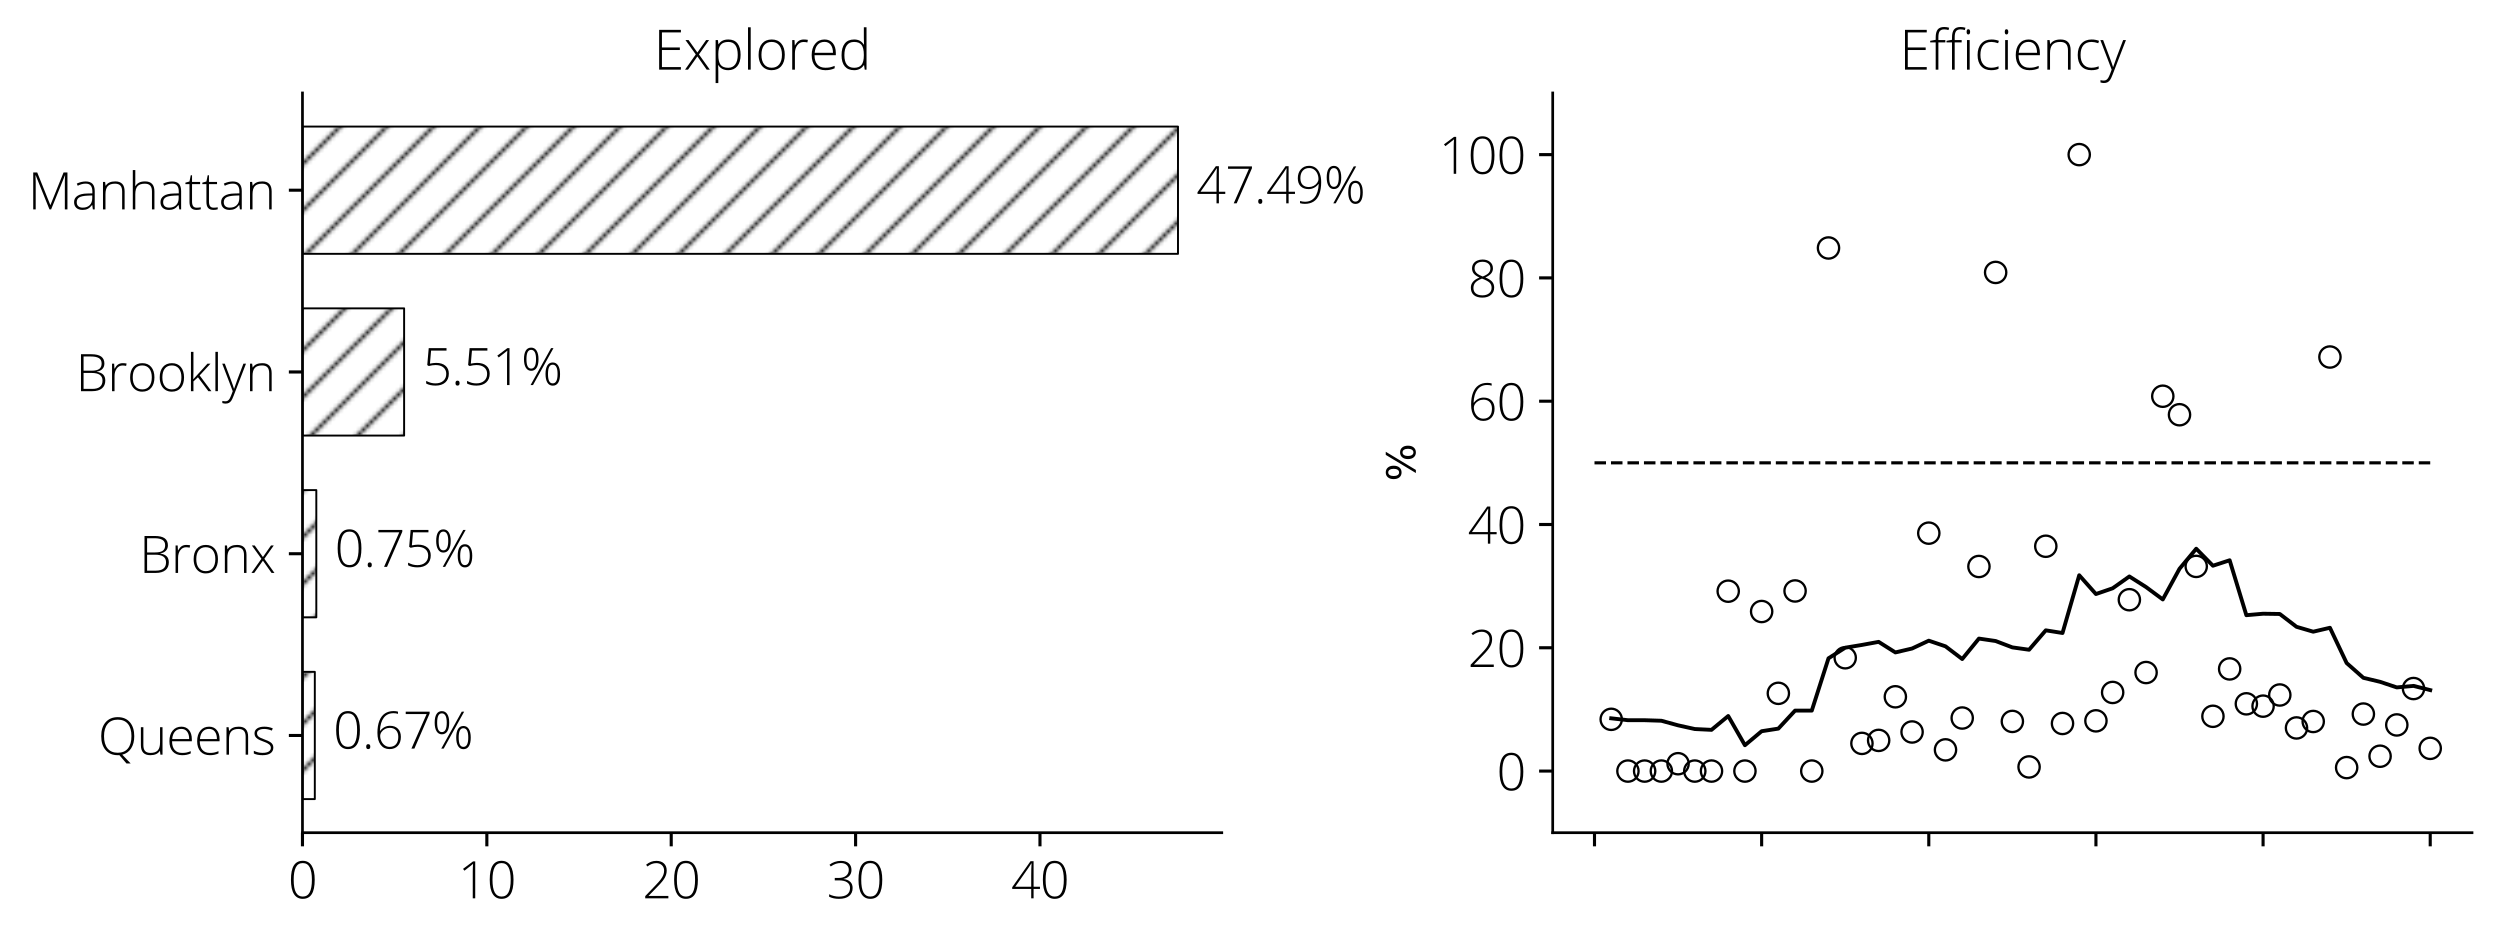 <?xml version="1.0" encoding="utf-8" standalone="no"?>
<!DOCTYPE svg PUBLIC "-//W3C//DTD SVG 1.1//EN"
  "http://www.w3.org/Graphics/SVG/1.1/DTD/svg11.dtd">
<svg height="241.374pt" version="1.1" viewBox="0 0 642.994 241.374" width="642.994pt" xmlns="http://www.w3.org/2000/svg" xmlns:xlink="http://www.w3.org/1999/xlink">
 <defs>
  <style type="text/css">*{stroke-linecap:butt;stroke-linejoin:round;}</style>
 </defs>
 <g id="figure_1">
  <g id="patch_1">
   <path d="M 0 241.374 
L 642.994 241.374 
L 642.994 0 
L 0 0 
z
" style="fill:#ffffff;"/>
  </g>
  <g id="axes_1">
   <g id="patch_2">
    <path d="M 77.794 214.172 
L 314.235 214.172 
L 314.235 23.912 
L 77.794 23.912 
z
" style="fill:none;"/>
   </g>
   <g id="patch_3">
    <path clip-path="url(#p7a1bbee3f6)" d="M 77.794 205.524 
L 80.969 205.524 
L 80.969 172.801 
L 77.794 172.801 
z
" style="fill:url(#h52a193b587);stroke:#000000;stroke-linejoin:miter;stroke-width:0.5;"/>
   </g>
   <g id="patch_4">
    <path clip-path="url(#p7a1bbee3f6)" d="M 77.794 158.777 
L 81.355 158.777 
L 81.355 126.054 
L 77.794 126.054 
z
" style="fill:url(#h52a193b587);stroke:#000000;stroke-linejoin:miter;stroke-width:0.5;"/>
   </g>
   <g id="patch_5">
    <path clip-path="url(#p7a1bbee3f6)" d="M 77.794 112.03 
L 103.937 112.03 
L 103.937 79.307 
L 77.794 79.307 
z
" style="fill:url(#h52a193b587);stroke:#000000;stroke-linejoin:miter;stroke-width:0.5;"/>
   </g>
   <g id="patch_6">
    <path clip-path="url(#p7a1bbee3f6)" d="M 77.794 65.283 
L 302.976 65.283 
L 302.976 32.56 
L 77.794 32.56 
z
" style="fill:url(#h52a193b587);stroke:#000000;stroke-linejoin:miter;stroke-width:0.5;"/>
   </g>
   <g id="matplotlib.axis_1">
    <g id="xtick_1">
     <g id="line2d_1">
      <defs>
       <path d="M 0 0 
L 0 3.5 
" id="m9c428d805c" style="stroke:#000000;stroke-width:0.8;"/>
      </defs>
      <g>
       <use style="stroke:#000000;stroke-width:0.8;" x="77.794" xlink:href="#m9c428d805c" y="214.172"/>
      </g>
     </g>
     <g id="text_1">
      <!-- 0 -->
      <g transform="translate(74.084 231.05)scale(0.13 -0.13)">
       <defs>
        <path d="M 3297 2297 
Q 3297 1094 2930 515 
Q 2563 -63 1819 -63 
Q 1103 -63 731 532 
Q 359 1128 359 2297 
Q 359 3491 720 4066 
Q 1081 4641 1819 4641 
Q 2541 4641 2919 4045 
Q 3297 3450 3297 2297 
z
M 697 2297 
Q 697 1234 975 726 
Q 1253 219 1819 219 
Q 2409 219 2679 744 
Q 2950 1269 2950 2297 
Q 2950 3309 2679 3834 
Q 2409 4359 1819 4359 
Q 1228 4359 962 3834 
Q 697 3309 697 2297 
z
" id="OpenSans-Light-30" transform="scale(0.016)"/>
       </defs>
       <use xlink:href="#OpenSans-Light-30"/>
      </g>
     </g>
    </g>
    <g id="xtick_2">
     <g id="line2d_2">
      <g>
       <use style="stroke:#000000;stroke-width:0.8;" x="125.215" xlink:href="#m9c428d805c" y="214.172"/>
      </g>
     </g>
     <g id="text_2">
      <!-- 10 -->
      <g transform="translate(117.795 231.05)scale(0.13 -0.13)">
       <defs>
        <path d="M 2131 0 
L 1825 0 
L 1825 3328 
Q 1825 3781 1863 4269 
Q 1816 4222 1766 4178 
Q 1716 4134 800 3419 
L 622 3641 
L 1863 4569 
L 2131 4569 
L 2131 0 
z
" id="OpenSans-Light-31" transform="scale(0.016)"/>
       </defs>
       <use xlink:href="#OpenSans-Light-31"/>
       <use x="57.08" xlink:href="#OpenSans-Light-30"/>
      </g>
     </g>
    </g>
    <g id="xtick_3">
     <g id="line2d_3">
      <g>
       <use style="stroke:#000000;stroke-width:0.8;" x="172.636" xlink:href="#m9c428d805c" y="214.172"/>
      </g>
     </g>
     <g id="text_3">
      <!-- 20 -->
      <g transform="translate(165.216 231.05)scale(0.13 -0.13)">
       <defs>
        <path d="M 3213 0 
L 353 0 
L 353 275 
L 1569 1544 
Q 2081 2075 2287 2356 
Q 2494 2638 2591 2894 
Q 2688 3150 2688 3431 
Q 2688 3841 2419 4097 
Q 2150 4353 1722 4353 
Q 1150 4353 628 3938 
L 459 4153 
Q 1031 4634 1728 4634 
Q 2325 4634 2667 4315 
Q 3009 3997 3009 3438 
Q 3009 2984 2779 2561 
Q 2550 2138 1941 1516 
L 769 313 
L 769 300 
L 3213 300 
L 3213 0 
z
" id="OpenSans-Light-32" transform="scale(0.016)"/>
       </defs>
       <use xlink:href="#OpenSans-Light-32"/>
       <use x="57.08" xlink:href="#OpenSans-Light-30"/>
      </g>
     </g>
    </g>
    <g id="xtick_4">
     <g id="line2d_4">
      <g>
       <use style="stroke:#000000;stroke-width:0.8;" x="220.057" xlink:href="#m9c428d805c" y="214.172"/>
      </g>
     </g>
     <g id="text_4">
      <!-- 30 -->
      <g transform="translate(212.637 231.05)scale(0.13 -0.13)">
       <defs>
        <path d="M 3059 3494 
Q 3059 3069 2792 2778 
Q 2525 2488 2075 2406 
L 2075 2388 
Q 2625 2319 2912 2037 
Q 3200 1756 3200 1281 
Q 3200 641 2764 289 
Q 2328 -63 1509 -63 
Q 813 -63 294 197 
L 294 506 
Q 556 369 882 291 
Q 1209 213 1497 213 
Q 2188 213 2534 492 
Q 2881 772 2881 1281 
Q 2881 1734 2526 1978 
Q 2172 2222 1484 2222 
L 991 2222 
L 991 2522 
L 1491 2522 
Q 2059 2522 2392 2792 
Q 2725 3063 2725 3525 
Q 2725 3906 2454 4136 
Q 2184 4366 1747 4366 
Q 1406 4366 1125 4270 
Q 844 4175 494 3944 
L 341 4153 
Q 606 4375 981 4504 
Q 1356 4634 1741 4634 
Q 2372 4634 2715 4336 
Q 3059 4038 3059 3494 
z
" id="OpenSans-Light-33" transform="scale(0.016)"/>
       </defs>
       <use xlink:href="#OpenSans-Light-33"/>
       <use x="57.08" xlink:href="#OpenSans-Light-30"/>
      </g>
     </g>
    </g>
    <g id="xtick_5">
     <g id="line2d_5">
      <g>
       <use style="stroke:#000000;stroke-width:0.8;" x="267.478" xlink:href="#m9c428d805c" y="214.172"/>
      </g>
     </g>
     <g id="text_5">
      <!-- 40 -->
      <g transform="translate(260.058 231.05)scale(0.13 -0.13)">
       <defs>
        <path d="M 3566 1166 
L 2778 1166 
L 2778 0 
L 2484 0 
L 2484 1166 
L 134 1166 
L 134 1375 
L 2400 4594 
L 2778 4594 
L 2778 1434 
L 3566 1434 
L 3566 1166 
z
M 2484 1434 
L 2484 2741 
Q 2484 3684 2528 4325 
L 2503 4325 
Q 2441 4209 2119 3738 
L 506 1434 
L 2484 1434 
z
" id="OpenSans-Light-34" transform="scale(0.016)"/>
       </defs>
       <use xlink:href="#OpenSans-Light-34"/>
       <use x="57.08" xlink:href="#OpenSans-Light-30"/>
      </g>
     </g>
    </g>
   </g>
   <g id="matplotlib.axis_2">
    <g id="ytick_1">
     <g id="line2d_6">
      <defs>
       <path d="M 0 0 
L -3.5 0 
" id="m18763fb0a1" style="stroke:#000000;stroke-width:0.8;"/>
      </defs>
      <g>
       <use style="stroke:#000000;stroke-width:0.8;" x="77.794" xlink:href="#m18763fb0a1" y="189.163"/>
      </g>
     </g>
     <g id="text_6">
      <!-- Queens -->
      <g transform="translate(25.197 194.102)scale(0.13 -0.13)">
       <defs>
        <path d="M 4488 2291 
Q 4488 1372 4094 770 
Q 3700 169 3003 0 
L 4044 -1088 
L 3525 -1088 
L 2644 -56 
L 2541 -63 
L 2444 -63 
Q 1491 -63 947 570 
Q 403 1203 403 2297 
Q 403 3388 951 4014 
Q 1500 4641 2450 4641 
Q 3406 4641 3947 4011 
Q 4488 3381 4488 2291 
z
M 750 2291 
Q 750 1309 1187 773 
Q 1625 238 2444 238 
Q 3269 238 3705 769 
Q 4141 1300 4141 2291 
Q 4141 3278 3705 3804 
Q 3269 4331 2450 4331 
Q 1634 4331 1192 3800 
Q 750 3269 750 2291 
z
" id="OpenSans-Light-51" transform="scale(0.016)"/>
        <path d="M 838 3397 
L 838 1197 
Q 838 684 1053 451 
Q 1269 219 1722 219 
Q 2328 219 2614 525 
Q 2900 831 2900 1522 
L 2900 3397 
L 3206 3397 
L 3206 0 
L 2944 0 
L 2888 469 
L 2869 469 
Q 2538 -63 1691 -63 
Q 531 -63 531 1178 
L 531 3397 
L 838 3397 
z
" id="OpenSans-Light-75" transform="scale(0.016)"/>
        <path d="M 1941 -63 
Q 1200 -63 786 393 
Q 372 850 372 1672 
Q 372 2484 772 2973 
Q 1172 3463 1850 3463 
Q 2450 3463 2797 3044 
Q 3144 2625 3144 1906 
L 3144 1656 
L 697 1656 
Q 703 956 1023 587 
Q 1344 219 1941 219 
Q 2231 219 2451 259 
Q 2672 300 3009 434 
L 3009 153 
Q 2722 28 2478 -17 
Q 2234 -63 1941 -63 
z
M 1850 3188 
Q 1359 3188 1062 2864 
Q 766 2541 716 1931 
L 2816 1931 
Q 2816 2522 2559 2855 
Q 2303 3188 1850 3188 
z
" id="OpenSans-Light-65" transform="scale(0.016)"/>
        <path d="M 2938 0 
L 2938 2203 
Q 2938 2716 2722 2948 
Q 2506 3181 2053 3181 
Q 1444 3181 1161 2873 
Q 878 2566 878 1875 
L 878 0 
L 569 0 
L 569 3397 
L 831 3397 
L 891 2931 
L 909 2931 
Q 1241 3463 2088 3463 
Q 3244 3463 3244 2222 
L 3244 0 
L 2938 0 
z
" id="OpenSans-Light-6e" transform="scale(0.016)"/>
        <path d="M 2675 884 
Q 2675 428 2328 182 
Q 1981 -63 1344 -63 
Q 663 -63 263 147 
L 263 481 
Q 775 225 1344 225 
Q 1847 225 2108 392 
Q 2369 559 2369 838 
Q 2369 1094 2161 1269 
Q 1953 1444 1478 1613 
Q 969 1797 762 1930 
Q 556 2063 451 2230 
Q 347 2397 347 2638 
Q 347 3019 667 3241 
Q 988 3463 1563 3463 
Q 2113 3463 2606 3256 
L 2491 2975 
Q 1991 3181 1563 3181 
Q 1147 3181 903 3043 
Q 659 2906 659 2663 
Q 659 2397 848 2237 
Q 1038 2078 1588 1881 
Q 2047 1716 2256 1583 
Q 2466 1450 2570 1281 
Q 2675 1113 2675 884 
z
" id="OpenSans-Light-73" transform="scale(0.016)"/>
       </defs>
       <use xlink:href="#OpenSans-Light-51"/>
       <use x="76.416" xlink:href="#OpenSans-Light-75"/>
       <use x="135.4" xlink:href="#OpenSans-Light-65"/>
       <use x="190.283" xlink:href="#OpenSans-Light-65"/>
       <use x="245.166" xlink:href="#OpenSans-Light-6e"/>
       <use x="304.15" xlink:href="#OpenSans-Light-73"/>
      </g>
     </g>
    </g>
    <g id="ytick_2">
     <g id="line2d_7">
      <g>
       <use style="stroke:#000000;stroke-width:0.8;" x="77.794" xlink:href="#m18763fb0a1" y="142.416"/>
      </g>
     </g>
     <g id="text_7">
      <!-- Bronx -->
      <g transform="translate(35.822 147.355)scale(0.13 -0.13)">
       <defs>
        <path d="M 647 4569 
L 1900 4569 
Q 2747 4569 3144 4281 
Q 3541 3994 3541 3413 
Q 3541 3016 3298 2752 
Q 3056 2488 2591 2413 
L 2591 2394 
Q 3138 2313 3395 2048 
Q 3653 1784 3653 1313 
Q 3653 681 3234 340 
Q 2816 0 2047 0 
L 647 0 
L 647 4569 
z
M 966 2534 
L 1972 2534 
Q 2616 2534 2908 2748 
Q 3200 2963 3200 3419 
Q 3200 3875 2870 4081 
Q 2541 4288 1888 4288 
L 966 4288 
L 966 2534 
z
M 966 2253 
L 966 281 
L 2041 281 
Q 3309 281 3309 1313 
Q 3309 2253 1972 2253 
L 966 2253 
z
" id="OpenSans-Light-42" transform="scale(0.016)"/>
        <path d="M 1906 3463 
Q 2122 3463 2369 3419 
L 2309 3122 
Q 2097 3175 1869 3175 
Q 1434 3175 1156 2806 
Q 878 2438 878 1875 
L 878 0 
L 569 0 
L 569 3397 
L 831 3397 
L 863 2784 
L 884 2784 
Q 1094 3159 1331 3311 
Q 1569 3463 1906 3463 
z
" id="OpenSans-Light-72" transform="scale(0.016)"/>
        <path d="M 3378 1703 
Q 3378 872 2975 404 
Q 2572 -63 1863 -63 
Q 1416 -63 1075 153 
Q 734 369 553 772 
Q 372 1175 372 1703 
Q 372 2534 775 2998 
Q 1178 3463 1881 3463 
Q 2581 3463 2979 2992 
Q 3378 2522 3378 1703 
z
M 697 1703 
Q 697 1003 1005 611 
Q 1313 219 1875 219 
Q 2438 219 2745 611 
Q 3053 1003 3053 1703 
Q 3053 2406 2742 2793 
Q 2431 3181 1869 3181 
Q 1306 3181 1001 2795 
Q 697 2409 697 1703 
z
" id="OpenSans-Light-6f" transform="scale(0.016)"/>
        <path d="M 1403 1747 
L 219 3397 
L 575 3397 
L 1588 1966 
L 2591 3397 
L 2931 3397 
L 1766 1747 
L 3016 0 
L 2656 0 
L 1588 1516 
L 513 0 
L 172 0 
L 1403 1747 
z
" id="OpenSans-Light-78" transform="scale(0.016)"/>
       </defs>
       <use xlink:href="#OpenSans-Light-42"/>
       <use x="62.695" xlink:href="#OpenSans-Light-72"/>
       <use x="101.611" xlink:href="#OpenSans-Light-6f"/>
       <use x="160.205" xlink:href="#OpenSans-Light-6e"/>
       <use x="219.189" xlink:href="#OpenSans-Light-78"/>
      </g>
     </g>
    </g>
    <g id="ytick_3">
     <g id="line2d_8">
      <g>
       <use style="stroke:#000000;stroke-width:0.8;" x="77.794" xlink:href="#m18763fb0a1" y="95.669"/>
      </g>
     </g>
     <g id="text_8">
      <!-- Brooklyn -->
      <g transform="translate(19.483 100.608)scale(0.13 -0.13)">
       <defs>
        <path d="M 872 1491 
L 2606 3397 
L 2981 3397 
L 1644 1947 
L 3097 0 
L 2725 0 
L 1434 1716 
L 878 1209 
L 878 0 
L 569 0 
L 569 4863 
L 878 4863 
L 878 2425 
L 856 1491 
L 872 1491 
z
" id="OpenSans-Light-6b" transform="scale(0.016)"/>
        <path d="M 878 0 
L 569 0 
L 569 4863 
L 878 4863 
L 878 0 
z
" id="OpenSans-Light-6c" transform="scale(0.016)"/>
        <path d="M 0 3397 
L 319 3397 
L 1038 1491 
Q 1366 613 1453 306 
L 1472 306 
Q 1603 709 1900 1509 
L 2619 3397 
L 2938 3397 
L 1416 -550 
Q 1231 -1031 1106 -1200 
Q 981 -1369 814 -1453 
Q 647 -1538 409 -1538 
Q 231 -1538 13 -1472 
L 13 -1203 
Q 194 -1253 403 -1253 
Q 563 -1253 684 -1178 
Q 806 -1103 904 -945 
Q 1003 -788 1133 -445 
Q 1263 -103 1300 0 
L 0 3397 
z
" id="OpenSans-Light-79" transform="scale(0.016)"/>
       </defs>
       <use xlink:href="#OpenSans-Light-42"/>
       <use x="62.695" xlink:href="#OpenSans-Light-72"/>
       <use x="101.611" xlink:href="#OpenSans-Light-6f"/>
       <use x="160.205" xlink:href="#OpenSans-Light-6f"/>
       <use x="218.799" xlink:href="#OpenSans-Light-6b"/>
       <use x="267.188" xlink:href="#OpenSans-Light-6c"/>
       <use x="289.795" xlink:href="#OpenSans-Light-79"/>
       <use x="335.693" xlink:href="#OpenSans-Light-6e"/>
      </g>
     </g>
    </g>
    <g id="ytick_4">
     <g id="line2d_9">
      <g>
       <use style="stroke:#000000;stroke-width:0.8;" x="77.794" xlink:href="#m18763fb0a1" y="48.922"/>
      </g>
     </g>
     <g id="text_9">
      <!-- Manhattan -->
      <g transform="translate(7.2 53.861)scale(0.13 -0.13)">
       <defs>
        <path d="M 2656 0 
L 953 4219 
L 928 4219 
Q 953 3831 953 3425 
L 953 0 
L 647 0 
L 647 4569 
L 1141 4569 
L 2759 550 
L 2778 550 
L 4397 4569 
L 4878 4569 
L 4878 0 
L 4556 0 
L 4556 3463 
Q 4556 3825 4594 4213 
L 4569 4213 
L 2859 0 
L 2656 0 
z
" id="OpenSans-Light-4d" transform="scale(0.016)"/>
        <path d="M 2631 0 
L 2553 538 
L 2528 538 
Q 2272 209 2001 73 
Q 1731 -63 1363 -63 
Q 863 -63 584 193 
Q 306 450 306 903 
Q 306 1400 720 1675 
Q 1134 1950 1919 1966 
L 2566 1984 
L 2566 2209 
Q 2566 2694 2369 2941 
Q 2172 3188 1734 3188 
Q 1263 3188 756 2925 
L 641 3194 
Q 1200 3456 1747 3456 
Q 2306 3456 2582 3165 
Q 2859 2875 2859 2259 
L 2859 0 
L 2631 0 
z
M 1381 219 
Q 1925 219 2239 530 
Q 2553 841 2553 1394 
L 2553 1728 
L 1959 1703 
Q 1244 1669 939 1480 
Q 634 1291 634 891 
Q 634 572 829 395 
Q 1025 219 1381 219 
z
" id="OpenSans-Light-61" transform="scale(0.016)"/>
        <path d="M 2938 0 
L 2938 2203 
Q 2938 2716 2722 2948 
Q 2506 3181 2053 3181 
Q 1444 3181 1161 2873 
Q 878 2566 878 1875 
L 878 0 
L 569 0 
L 569 4863 
L 878 4863 
L 878 3316 
L 863 2881 
L 884 2881 
Q 1075 3188 1365 3325 
Q 1656 3463 2088 3463 
Q 3244 3463 3244 2222 
L 3244 0 
L 2938 0 
z
" id="OpenSans-Light-68" transform="scale(0.016)"/>
        <path d="M 1466 213 
Q 1759 213 1978 263 
L 1978 13 
Q 1753 -63 1459 -63 
Q 1009 -63 795 178 
Q 581 419 581 934 
L 581 3128 
L 78 3128 
L 78 3309 
L 581 3450 
L 738 4219 
L 897 4219 
L 897 3397 
L 1894 3397 
L 1894 3128 
L 897 3128 
L 897 978 
Q 897 588 1034 400 
Q 1172 213 1466 213 
z
" id="OpenSans-Light-74" transform="scale(0.016)"/>
       </defs>
       <use xlink:href="#OpenSans-Light-4d"/>
       <use x="86.279" xlink:href="#OpenSans-Light-61"/>
       <use x="139.258" xlink:href="#OpenSans-Light-6e"/>
       <use x="198.242" xlink:href="#OpenSans-Light-68"/>
       <use x="257.227" xlink:href="#OpenSans-Light-61"/>
       <use x="310.205" xlink:href="#OpenSans-Light-74"/>
       <use x="343.701" xlink:href="#OpenSans-Light-74"/>
       <use x="377.197" xlink:href="#OpenSans-Light-61"/>
       <use x="430.176" xlink:href="#OpenSans-Light-6e"/>
      </g>
     </g>
    </g>
   </g>
   <g id="patch_7">
    <path d="M 77.794 214.172 
L 77.794 23.912 
" style="fill:none;stroke:#000000;stroke-linecap:square;stroke-linejoin:miter;stroke-width:0.7;"/>
   </g>
   <g id="patch_8">
    <path d="M 77.794 214.172 
L 314.235 214.172 
" style="fill:none;stroke:#000000;stroke-linecap:square;stroke-linejoin:miter;stroke-width:0.7;"/>
   </g>
   <g id="text_10">
    <!-- 0.67% -->
    <g transform="translate(85.711 192.54)scale(0.13 -0.13)">
     <defs>
      <path d="M 506 244 
Q 506 550 756 550 
Q 1013 550 1013 244 
Q 1013 -63 756 -63 
Q 506 -63 506 244 
z
" id="OpenSans-Light-2e" transform="scale(0.016)"/>
      <path d="M 409 1947 
Q 409 2838 651 3445 
Q 894 4053 1339 4347 
Q 1784 4641 2413 4641 
Q 2706 4641 2950 4569 
L 2950 4294 
Q 2722 4378 2400 4378 
Q 1628 4378 1198 3822 
Q 769 3266 716 2203 
L 756 2203 
Q 994 2509 1300 2665 
Q 1606 2822 1947 2822 
Q 2588 2822 2948 2456 
Q 3309 2091 3309 1447 
Q 3309 747 2929 342 
Q 2550 -63 1906 -63 
Q 1213 -63 811 467 
Q 409 997 409 1947 
z
M 1906 213 
Q 2419 213 2703 534 
Q 2988 856 2988 1453 
Q 2988 1978 2706 2272 
Q 2425 2566 1941 2566 
Q 1622 2566 1348 2425 
Q 1075 2284 912 2051 
Q 750 1819 750 1575 
Q 750 1228 904 908 
Q 1059 588 1323 400 
Q 1588 213 1906 213 
z
" id="OpenSans-Light-36" transform="scale(0.016)"/>
      <path d="M 1044 0 
L 2925 4269 
L 341 4269 
L 341 4569 
L 3297 4569 
L 3297 4341 
L 1409 0 
L 1044 0 
z
" id="OpenSans-Light-37" transform="scale(0.016)"/>
      <path d="M 659 3206 
Q 659 2625 800 2333 
Q 941 2041 1241 2041 
Q 1844 2041 1844 3206 
Q 1844 3781 1689 4070 
Q 1534 4359 1241 4359 
Q 941 4359 800 4070 
Q 659 3781 659 3206 
z
M 2150 3206 
Q 2150 2500 1915 2133 
Q 1681 1766 1241 1766 
Q 825 1766 589 2142 
Q 353 2519 353 3206 
Q 353 3903 578 4268 
Q 803 4634 1241 4634 
Q 1675 4634 1912 4257 
Q 2150 3881 2150 3206 
z
M 3322 1369 
Q 3322 791 3462 502 
Q 3603 213 3903 213 
Q 4506 213 4506 1369 
Q 4506 2522 3903 2522 
Q 3603 2522 3462 2236 
Q 3322 1950 3322 1369 
z
M 4813 1369 
Q 4813 663 4581 295 
Q 4350 -72 3909 -72 
Q 3484 -72 3250 308 
Q 3016 688 3016 1369 
Q 3016 2072 3245 2434 
Q 3475 2797 3909 2797 
Q 4338 2797 4575 2422 
Q 4813 2047 4813 1369 
z
M 4000 4569 
L 1466 0 
L 1166 0 
L 3700 4569 
L 4000 4569 
z
" id="OpenSans-Light-25" transform="scale(0.016)"/>
     </defs>
     <use xlink:href="#OpenSans-Light-30"/>
     <use x="57.08" xlink:href="#OpenSans-Light-2e"/>
     <use x="80.859" xlink:href="#OpenSans-Light-36"/>
     <use x="137.939" xlink:href="#OpenSans-Light-37"/>
     <use x="195.02" xlink:href="#OpenSans-Light-25"/>
    </g>
   </g>
   <g id="text_11">
    <!-- 0.75% -->
    <g transform="translate(86.097 145.793)scale(0.13 -0.13)">
     <defs>
      <path d="M 1678 2747 
Q 2409 2747 2829 2394 
Q 3250 2041 3250 1422 
Q 3250 719 2812 328 
Q 2375 -63 1606 -63 
Q 1266 -63 959 4 
Q 653 72 447 197 
L 447 519 
Q 784 347 1046 280 
Q 1309 213 1606 213 
Q 2206 213 2568 530 
Q 2931 847 2931 1388 
Q 2931 1897 2578 2187 
Q 2225 2478 1619 2478 
Q 1213 2478 769 2356 
L 581 2478 
L 763 4569 
L 2963 4569 
L 2963 4269 
L 1056 4269 
L 916 2656 
Q 1403 2747 1678 2747 
z
" id="OpenSans-Light-35" transform="scale(0.016)"/>
     </defs>
     <use xlink:href="#OpenSans-Light-30"/>
     <use x="57.08" xlink:href="#OpenSans-Light-2e"/>
     <use x="80.859" xlink:href="#OpenSans-Light-37"/>
     <use x="137.939" xlink:href="#OpenSans-Light-35"/>
     <use x="195.02" xlink:href="#OpenSans-Light-25"/>
    </g>
   </g>
   <g id="text_12">
    <!-- 5.51% -->
    <g transform="translate(108.679 99.046)scale(0.13 -0.13)">
     <use xlink:href="#OpenSans-Light-35"/>
     <use x="57.08" xlink:href="#OpenSans-Light-2e"/>
     <use x="80.859" xlink:href="#OpenSans-Light-35"/>
     <use x="137.939" xlink:href="#OpenSans-Light-31"/>
     <use x="195.02" xlink:href="#OpenSans-Light-25"/>
    </g>
   </g>
   <g id="text_13">
    <!-- 47.49% -->
    <g transform="translate(307.718 52.299)scale(0.13 -0.13)">
     <defs>
      <path d="M 3238 2631 
Q 3238 1731 3002 1125 
Q 2766 519 2314 228 
Q 1863 -63 1222 -63 
Q 897 -63 622 19 
L 622 288 
Q 756 244 945 220 
Q 1134 197 1234 197 
Q 2006 197 2443 755 
Q 2881 1313 2931 2381 
L 2894 2381 
Q 2666 2081 2350 1920 
Q 2034 1759 1691 1759 
Q 1056 1759 701 2109 
Q 347 2459 347 3103 
Q 347 3791 736 4216 
Q 1125 4641 1747 4641 
Q 2197 4641 2534 4405 
Q 2872 4169 3055 3712 
Q 3238 3256 3238 2631 
z
M 1747 4366 
Q 1253 4366 959 4033 
Q 666 3700 666 3122 
Q 666 2578 937 2297 
Q 1209 2016 1716 2016 
Q 2031 2016 2304 2156 
Q 2578 2297 2739 2530 
Q 2900 2763 2900 3003 
Q 2900 3369 2754 3687 
Q 2609 4006 2348 4186 
Q 2088 4366 1747 4366 
z
" id="OpenSans-Light-39" transform="scale(0.016)"/>
     </defs>
     <use xlink:href="#OpenSans-Light-34"/>
     <use x="57.08" xlink:href="#OpenSans-Light-37"/>
     <use x="114.16" xlink:href="#OpenSans-Light-2e"/>
     <use x="137.939" xlink:href="#OpenSans-Light-34"/>
     <use x="195.02" xlink:href="#OpenSans-Light-39"/>
     <use x="252.1" xlink:href="#OpenSans-Light-25"/>
    </g>
   </g>
   <g id="text_14">
    <!-- Explored -->
    <g transform="translate(168.083 17.912)scale(0.14 -0.14)">
     <defs>
      <path d="M 3144 0 
L 647 0 
L 647 4569 
L 3144 4569 
L 3144 4275 
L 966 4275 
L 966 2547 
L 3022 2547 
L 3022 2253 
L 966 2253 
L 966 294 
L 3144 294 
L 3144 0 
z
" id="OpenSans-Light-45" transform="scale(0.016)"/>
      <path d="M 2022 -63 
Q 1238 -63 878 525 
L 856 525 
L 866 263 
Q 878 31 878 -244 
L 878 -1538 
L 569 -1538 
L 569 3397 
L 831 3397 
L 891 2913 
L 909 2913 
Q 1259 3463 2028 3463 
Q 2716 3463 3077 3011 
Q 3438 2559 3438 1697 
Q 3438 859 3058 398 
Q 2678 -63 2022 -63 
z
M 2016 213 
Q 2538 213 2823 600 
Q 3109 988 3109 1684 
Q 3109 3181 2028 3181 
Q 1434 3181 1156 2854 
Q 878 2528 878 1791 
L 878 1691 
Q 878 894 1145 553 
Q 1413 213 2016 213 
z
" id="OpenSans-Light-70" transform="scale(0.016)"/>
      <path d="M 1813 3463 
Q 2181 3463 2450 3328 
Q 2719 3194 2931 2869 
L 2950 2869 
Q 2931 3263 2931 3641 
L 2931 4863 
L 3238 4863 
L 3238 0 
L 3034 0 
L 2956 519 
L 2931 519 
Q 2544 -63 1819 -63 
Q 1116 -63 744 375 
Q 372 813 372 1650 
Q 372 2531 740 2997 
Q 1109 3463 1813 3463 
z
M 1813 3181 
Q 1256 3181 976 2790 
Q 697 2400 697 1656 
Q 697 213 1819 213 
Q 2394 213 2662 547 
Q 2931 881 2931 1650 
L 2931 1703 
Q 2931 2491 2667 2836 
Q 2403 3181 1813 3181 
z
" id="OpenSans-Light-64" transform="scale(0.016)"/>
     </defs>
     <use xlink:href="#OpenSans-Light-45"/>
     <use x="55.176" xlink:href="#OpenSans-Light-78"/>
     <use x="104.98" xlink:href="#OpenSans-Light-70"/>
     <use x="164.502" xlink:href="#OpenSans-Light-6c"/>
     <use x="187.109" xlink:href="#OpenSans-Light-6f"/>
     <use x="245.703" xlink:href="#OpenSans-Light-72"/>
     <use x="284.619" xlink:href="#OpenSans-Light-65"/>
     <use x="339.502" xlink:href="#OpenSans-Light-64"/>
    </g>
   </g>
  </g>
  <g id="axes_2">
   <g id="patch_9">
    <path d="M 399.354 214.172 
L 635.794 214.172 
L 635.794 23.912 
L 399.354 23.912 
z
" style="fill:none;"/>
   </g>
   <g id="PathCollection_1">
    <defs>
     <path d="M 0 2.739 
C 0.726 2.739 1.423 2.45 1.936 1.936 
C 2.45 1.423 2.739 0.726 2.739 -0 
C 2.739 -0.726 2.45 -1.423 1.936 -1.936 
C 1.423 -2.45 0.726 -2.739 0 -2.739 
C -0.726 -2.739 -1.423 -2.45 -1.936 -1.936 
C -2.45 -1.423 -2.739 -0.726 -2.739 0 
C -2.739 0.726 -2.45 1.423 -1.936 1.936 
C -1.423 2.45 -0.726 2.739 0 2.739 
z
" id="C0_0_6e5947fc8e"/>
    </defs>
    <g clip-path="url(#p9d80f69c58)">
     <use style="fill:none;stroke:#000000;stroke-width:0.6;" x="414.4" xlink:href="#C0_0_6e5947fc8e" y="185.008"/>
    </g>
    <g clip-path="url(#p9d80f69c58)">
     <use style="fill:none;stroke:#000000;stroke-width:0.6;" x="418.699" xlink:href="#C0_0_6e5947fc8e" y="198.317"/>
    </g>
    <g clip-path="url(#p9d80f69c58)">
     <use style="fill:none;stroke:#000000;stroke-width:0.6;" x="422.998" xlink:href="#C0_0_6e5947fc8e" y="198.317"/>
    </g>
    <g clip-path="url(#p9d80f69c58)">
     <use style="fill:none;stroke:#000000;stroke-width:0.6;" x="427.297" xlink:href="#C0_0_6e5947fc8e" y="198.317"/>
    </g>
    <g clip-path="url(#p9d80f69c58)">
     <use style="fill:none;stroke:#000000;stroke-width:0.6;" x="431.596" xlink:href="#C0_0_6e5947fc8e" y="196.426"/>
    </g>
    <g clip-path="url(#p9d80f69c58)">
     <use style="fill:none;stroke:#000000;stroke-width:0.6;" x="435.895" xlink:href="#C0_0_6e5947fc8e" y="198.317"/>
    </g>
    <g clip-path="url(#p9d80f69c58)">
     <use style="fill:none;stroke:#000000;stroke-width:0.6;" x="440.193" xlink:href="#C0_0_6e5947fc8e" y="198.317"/>
    </g>
    <g clip-path="url(#p9d80f69c58)">
     <use style="fill:none;stroke:#000000;stroke-width:0.6;" x="444.492" xlink:href="#C0_0_6e5947fc8e" y="152.051"/>
    </g>
    <g clip-path="url(#p9d80f69c58)">
     <use style="fill:none;stroke:#000000;stroke-width:0.6;" x="448.791" xlink:href="#C0_0_6e5947fc8e" y="198.317"/>
    </g>
    <g clip-path="url(#p9d80f69c58)">
     <use style="fill:none;stroke:#000000;stroke-width:0.6;" x="453.09" xlink:href="#C0_0_6e5947fc8e" y="157.28"/>
    </g>
    <g clip-path="url(#p9d80f69c58)">
     <use style="fill:none;stroke:#000000;stroke-width:0.6;" x="457.389" xlink:href="#C0_0_6e5947fc8e" y="178.32"/>
    </g>
    <g clip-path="url(#p9d80f69c58)">
     <use style="fill:none;stroke:#000000;stroke-width:0.6;" x="461.688" xlink:href="#C0_0_6e5947fc8e" y="151.993"/>
    </g>
    <g clip-path="url(#p9d80f69c58)">
     <use style="fill:none;stroke:#000000;stroke-width:0.6;" x="465.987" xlink:href="#C0_0_6e5947fc8e" y="198.317"/>
    </g>
    <g clip-path="url(#p9d80f69c58)">
     <use style="fill:none;stroke:#000000;stroke-width:0.6;" x="470.286" xlink:href="#C0_0_6e5947fc8e" y="63.779"/>
    </g>
    <g clip-path="url(#p9d80f69c58)">
     <use style="fill:none;stroke:#000000;stroke-width:0.6;" x="474.585" xlink:href="#C0_0_6e5947fc8e" y="169.175"/>
    </g>
    <g clip-path="url(#p9d80f69c58)">
     <use style="fill:none;stroke:#000000;stroke-width:0.6;" x="478.884" xlink:href="#C0_0_6e5947fc8e" y="191.198"/>
    </g>
    <g clip-path="url(#p9d80f69c58)">
     <use style="fill:none;stroke:#000000;stroke-width:0.6;" x="483.183" xlink:href="#C0_0_6e5947fc8e" y="190.426"/>
    </g>
    <g clip-path="url(#p9d80f69c58)">
     <use style="fill:none;stroke:#000000;stroke-width:0.6;" x="487.482" xlink:href="#C0_0_6e5947fc8e" y="179.211"/>
    </g>
    <g clip-path="url(#p9d80f69c58)">
     <use style="fill:none;stroke:#000000;stroke-width:0.6;" x="491.781" xlink:href="#C0_0_6e5947fc8e" y="188.262"/>
    </g>
    <g clip-path="url(#p9d80f69c58)">
     <use style="fill:none;stroke:#000000;stroke-width:0.6;" x="496.079" xlink:href="#C0_0_6e5947fc8e" y="137.124"/>
    </g>
    <g clip-path="url(#p9d80f69c58)">
     <use style="fill:none;stroke:#000000;stroke-width:0.6;" x="500.378" xlink:href="#C0_0_6e5947fc8e" y="192.861"/>
    </g>
    <g clip-path="url(#p9d80f69c58)">
     <use style="fill:none;stroke:#000000;stroke-width:0.6;" x="504.677" xlink:href="#C0_0_6e5947fc8e" y="184.674"/>
    </g>
    <g clip-path="url(#p9d80f69c58)">
     <use style="fill:none;stroke:#000000;stroke-width:0.6;" x="508.976" xlink:href="#C0_0_6e5947fc8e" y="145.699"/>
    </g>
    <g clip-path="url(#p9d80f69c58)">
     <use style="fill:none;stroke:#000000;stroke-width:0.6;" x="513.275" xlink:href="#C0_0_6e5947fc8e" y="70.068"/>
    </g>
    <g clip-path="url(#p9d80f69c58)">
     <use style="fill:none;stroke:#000000;stroke-width:0.6;" x="517.574" xlink:href="#C0_0_6e5947fc8e" y="185.548"/>
    </g>
    <g clip-path="url(#p9d80f69c58)">
     <use style="fill:none;stroke:#000000;stroke-width:0.6;" x="521.873" xlink:href="#C0_0_6e5947fc8e" y="197.25"/>
    </g>
    <g clip-path="url(#p9d80f69c58)">
     <use style="fill:none;stroke:#000000;stroke-width:0.6;" x="526.172" xlink:href="#C0_0_6e5947fc8e" y="140.494"/>
    </g>
    <g clip-path="url(#p9d80f69c58)">
     <use style="fill:none;stroke:#000000;stroke-width:0.6;" x="530.471" xlink:href="#C0_0_6e5947fc8e" y="186.076"/>
    </g>
    <g clip-path="url(#p9d80f69c58)">
     <use style="fill:none;stroke:#000000;stroke-width:0.6;" x="534.77" xlink:href="#C0_0_6e5947fc8e" y="39.767"/>
    </g>
    <g clip-path="url(#p9d80f69c58)">
     <use style="fill:none;stroke:#000000;stroke-width:0.6;" x="539.069" xlink:href="#C0_0_6e5947fc8e" y="185.397"/>
    </g>
    <g clip-path="url(#p9d80f69c58)">
     <use style="fill:none;stroke:#000000;stroke-width:0.6;" x="543.368" xlink:href="#C0_0_6e5947fc8e" y="178.097"/>
    </g>
    <g clip-path="url(#p9d80f69c58)">
     <use style="fill:none;stroke:#000000;stroke-width:0.6;" x="547.666" xlink:href="#C0_0_6e5947fc8e" y="154.247"/>
    </g>
    <g clip-path="url(#p9d80f69c58)">
     <use style="fill:none;stroke:#000000;stroke-width:0.6;" x="551.965" xlink:href="#C0_0_6e5947fc8e" y="172.974"/>
    </g>
    <g clip-path="url(#p9d80f69c58)">
     <use style="fill:none;stroke:#000000;stroke-width:0.6;" x="556.264" xlink:href="#C0_0_6e5947fc8e" y="101.909"/>
    </g>
    <g clip-path="url(#p9d80f69c58)">
     <use style="fill:none;stroke:#000000;stroke-width:0.6;" x="560.563" xlink:href="#C0_0_6e5947fc8e" y="106.671"/>
    </g>
    <g clip-path="url(#p9d80f69c58)">
     <use style="fill:none;stroke:#000000;stroke-width:0.6;" x="564.862" xlink:href="#C0_0_6e5947fc8e" y="145.678"/>
    </g>
    <g clip-path="url(#p9d80f69c58)">
     <use style="fill:none;stroke:#000000;stroke-width:0.6;" x="569.161" xlink:href="#C0_0_6e5947fc8e" y="184.23"/>
    </g>
    <g clip-path="url(#p9d80f69c58)">
     <use style="fill:none;stroke:#000000;stroke-width:0.6;" x="573.46" xlink:href="#C0_0_6e5947fc8e" y="172.042"/>
    </g>
    <g clip-path="url(#p9d80f69c58)">
     <use style="fill:none;stroke:#000000;stroke-width:0.6;" x="577.759" xlink:href="#C0_0_6e5947fc8e" y="181.021"/>
    </g>
    <g clip-path="url(#p9d80f69c58)">
     <use style="fill:none;stroke:#000000;stroke-width:0.6;" x="582.058" xlink:href="#C0_0_6e5947fc8e" y="181.618"/>
    </g>
    <g clip-path="url(#p9d80f69c58)">
     <use style="fill:none;stroke:#000000;stroke-width:0.6;" x="586.357" xlink:href="#C0_0_6e5947fc8e" y="178.748"/>
    </g>
    <g clip-path="url(#p9d80f69c58)">
     <use style="fill:none;stroke:#000000;stroke-width:0.6;" x="590.656" xlink:href="#C0_0_6e5947fc8e" y="187.224"/>
    </g>
    <g clip-path="url(#p9d80f69c58)">
     <use style="fill:none;stroke:#000000;stroke-width:0.6;" x="594.955" xlink:href="#C0_0_6e5947fc8e" y="185.565"/>
    </g>
    <g clip-path="url(#p9d80f69c58)">
     <use style="fill:none;stroke:#000000;stroke-width:0.6;" x="599.254" xlink:href="#C0_0_6e5947fc8e" y="91.824"/>
    </g>
    <g clip-path="url(#p9d80f69c58)">
     <use style="fill:none;stroke:#000000;stroke-width:0.6;" x="603.552" xlink:href="#C0_0_6e5947fc8e" y="197.425"/>
    </g>
    <g clip-path="url(#p9d80f69c58)">
     <use style="fill:none;stroke:#000000;stroke-width:0.6;" x="607.851" xlink:href="#C0_0_6e5947fc8e" y="183.654"/>
    </g>
    <g clip-path="url(#p9d80f69c58)">
     <use style="fill:none;stroke:#000000;stroke-width:0.6;" x="612.15" xlink:href="#C0_0_6e5947fc8e" y="194.499"/>
    </g>
    <g clip-path="url(#p9d80f69c58)">
     <use style="fill:none;stroke:#000000;stroke-width:0.6;" x="616.449" xlink:href="#C0_0_6e5947fc8e" y="186.449"/>
    </g>
    <g clip-path="url(#p9d80f69c58)">
     <use style="fill:none;stroke:#000000;stroke-width:0.6;" x="620.748" xlink:href="#C0_0_6e5947fc8e" y="177.091"/>
    </g>
    <g clip-path="url(#p9d80f69c58)">
     <use style="fill:none;stroke:#000000;stroke-width:0.6;" x="625.047" xlink:href="#C0_0_6e5947fc8e" y="192.473"/>
    </g>
   </g>
   <g id="matplotlib.axis_3">
    <g id="xtick_6">
     <g id="line2d_10">
      <g>
       <use style="stroke:#000000;stroke-width:0.8;" x="410.101" xlink:href="#m9c428d805c" y="214.172"/>
      </g>
     </g>
    </g>
    <g id="xtick_7">
     <g id="line2d_11">
      <g>
       <use style="stroke:#000000;stroke-width:0.8;" x="453.09" xlink:href="#m9c428d805c" y="214.172"/>
      </g>
     </g>
    </g>
    <g id="xtick_8">
     <g id="line2d_12">
      <g>
       <use style="stroke:#000000;stroke-width:0.8;" x="496.079" xlink:href="#m9c428d805c" y="214.172"/>
      </g>
     </g>
    </g>
    <g id="xtick_9">
     <g id="line2d_13">
      <g>
       <use style="stroke:#000000;stroke-width:0.8;" x="539.069" xlink:href="#m9c428d805c" y="214.172"/>
      </g>
     </g>
    </g>
    <g id="xtick_10">
     <g id="line2d_14">
      <g>
       <use style="stroke:#000000;stroke-width:0.8;" x="582.058" xlink:href="#m9c428d805c" y="214.172"/>
      </g>
     </g>
    </g>
    <g id="xtick_11">
     <g id="line2d_15">
      <g>
       <use style="stroke:#000000;stroke-width:0.8;" x="625.047" xlink:href="#m9c428d805c" y="214.172"/>
      </g>
     </g>
    </g>
   </g>
   <g id="matplotlib.axis_4">
    <g id="ytick_5">
     <g id="line2d_16">
      <g>
       <use style="stroke:#000000;stroke-width:0.8;" x="399.354" xlink:href="#m18763fb0a1" y="198.317"/>
      </g>
     </g>
     <g id="text_15">
      <!-- 0 -->
      <g transform="translate(384.934 203.256)scale(0.13 -0.13)">
       <use xlink:href="#OpenSans-Light-30"/>
      </g>
     </g>
    </g>
    <g id="ytick_6">
     <g id="line2d_17">
      <g>
       <use style="stroke:#000000;stroke-width:0.8;" x="399.354" xlink:href="#m18763fb0a1" y="166.607"/>
      </g>
     </g>
     <g id="text_16">
      <!-- 20 -->
      <g transform="translate(377.513 171.546)scale(0.13 -0.13)">
       <use xlink:href="#OpenSans-Light-32"/>
       <use x="57.08" xlink:href="#OpenSans-Light-30"/>
      </g>
     </g>
    </g>
    <g id="ytick_7">
     <g id="line2d_18">
      <g>
       <use style="stroke:#000000;stroke-width:0.8;" x="399.354" xlink:href="#m18763fb0a1" y="134.897"/>
      </g>
     </g>
     <g id="text_17">
      <!-- 40 -->
      <g transform="translate(377.513 139.836)scale(0.13 -0.13)">
       <use xlink:href="#OpenSans-Light-34"/>
       <use x="57.08" xlink:href="#OpenSans-Light-30"/>
      </g>
     </g>
    </g>
    <g id="ytick_8">
     <g id="line2d_19">
      <g>
       <use style="stroke:#000000;stroke-width:0.8;" x="399.354" xlink:href="#m18763fb0a1" y="103.187"/>
      </g>
     </g>
     <g id="text_18">
      <!-- 60 -->
      <g transform="translate(377.513 108.126)scale(0.13 -0.13)">
       <use xlink:href="#OpenSans-Light-36"/>
       <use x="57.08" xlink:href="#OpenSans-Light-30"/>
      </g>
     </g>
    </g>
    <g id="ytick_9">
     <g id="line2d_20">
      <g>
       <use style="stroke:#000000;stroke-width:0.8;" x="399.354" xlink:href="#m18763fb0a1" y="71.477"/>
      </g>
     </g>
     <g id="text_19">
      <!-- 80 -->
      <g transform="translate(377.513 76.416)scale(0.13 -0.13)">
       <defs>
        <path d="M 1819 4647 
Q 2400 4647 2754 4350 
Q 3109 4053 3109 3547 
Q 3109 3197 2889 2928 
Q 2669 2659 2175 2431 
Q 2775 2184 3019 1890 
Q 3263 1597 3263 1178 
Q 3263 613 2867 275 
Q 2472 -63 1806 -63 
Q 1116 -63 747 253 
Q 378 569 378 1172 
Q 378 1581 637 1890 
Q 897 2200 1441 2419 
Q 938 2656 731 2920 
Q 525 3184 525 3553 
Q 525 3881 690 4129 
Q 856 4378 1154 4512 
Q 1453 4647 1819 4647 
z
M 697 1125 
Q 697 694 989 456 
Q 1281 219 1806 219 
Q 2319 219 2631 470 
Q 2944 722 2944 1153 
Q 2944 1541 2698 1783 
Q 2453 2025 1753 2291 
Q 1178 2069 937 1800 
Q 697 1531 697 1125 
z
M 1813 4366 
Q 1372 4366 1105 4148 
Q 838 3931 838 3553 
Q 838 3334 936 3167 
Q 1034 3000 1220 2864 
Q 1406 2728 1844 2547 
Q 2353 2744 2575 2981 
Q 2797 3219 2797 3553 
Q 2797 3928 2533 4147 
Q 2269 4366 1813 4366 
z
" id="OpenSans-Light-38" transform="scale(0.016)"/>
       </defs>
       <use xlink:href="#OpenSans-Light-38"/>
       <use x="57.08" xlink:href="#OpenSans-Light-30"/>
      </g>
     </g>
    </g>
    <g id="ytick_10">
     <g id="line2d_21">
      <g>
       <use style="stroke:#000000;stroke-width:0.8;" x="399.354" xlink:href="#m18763fb0a1" y="39.767"/>
      </g>
     </g>
     <g id="text_20">
      <!-- 100 -->
      <g transform="translate(370.093 44.706)scale(0.13 -0.13)">
       <use xlink:href="#OpenSans-Light-31"/>
       <use x="57.08" xlink:href="#OpenSans-Light-30"/>
       <use x="114.16" xlink:href="#OpenSans-Light-30"/>
      </g>
     </g>
    </g>
    <g id="text_21">
     <!-- % -->
     <g transform="translate(364.014 123.793)rotate(-90)scale(0.1 -0.1)">
      <defs>
       <path d="M 4653 2053 
Q 4381 2053 4226 1822 
Q 4072 1591 4072 1178 
Q 4072 772 4226 539 
Q 4381 306 4653 306 
Q 4919 306 5073 539 
Q 5228 772 5228 1178 
Q 5228 1588 5073 1820 
Q 4919 2053 4653 2053 
z
M 4653 2450 
Q 5147 2450 5437 2106 
Q 5728 1763 5728 1178 
Q 5728 594 5436 251 
Q 5144 -91 4653 -91 
Q 4153 -91 3862 251 
Q 3572 594 3572 1178 
Q 3572 1766 3864 2108 
Q 4156 2450 4653 2450 
z
M 1428 4353 
Q 1159 4353 1004 4120 
Q 850 3888 850 3481 
Q 850 3069 1003 2837 
Q 1156 2606 1428 2606 
Q 1700 2606 1854 2837 
Q 2009 3069 2009 3481 
Q 2009 3884 1853 4118 
Q 1697 4353 1428 4353 
z
M 4250 4750 
L 4750 4750 
L 1831 -91 
L 1331 -91 
L 4250 4750 
z
M 1428 4750 
Q 1922 4750 2215 4408 
Q 2509 4066 2509 3481 
Q 2509 2891 2217 2550 
Q 1925 2209 1428 2209 
Q 931 2209 642 2551 
Q 353 2894 353 3481 
Q 353 4063 643 4406 
Q 934 4750 1428 4750 
z
" id="DejaVuSans-25" transform="scale(0.016)"/>
      </defs>
      <use xlink:href="#DejaVuSans-25"/>
     </g>
    </g>
   </g>
   <g id="LineCollection_1">
    <path clip-path="url(#p9d80f69c58)" d="M 410.101 119.042 
L 625.047 119.042 
" style="fill:none;stroke:#000000;stroke-dasharray:2.96,1.28;stroke-dashoffset:0;stroke-width:0.8;"/>
   </g>
   <g id="line2d_22">
    <path clip-path="url(#p9d80f69c58)" d="M 414.4 184.748 
L 418.699 185.236 
L 422.998 185.236 
L 427.297 185.374 
L 431.596 186.553 
L 435.895 187.504 
L 440.193 187.715 
L 444.492 184.158 
L 448.791 191.669 
L 453.09 188.067 
L 457.389 187.398 
L 461.688 182.766 
L 465.987 182.766 
L 470.286 169.312 
L 474.585 166.587 
L 478.884 165.875 
L 483.183 165.086 
L 487.482 167.802 
L 491.781 166.796 
L 496.079 164.78 
L 500.378 166.235 
L 504.677 169.503 
L 508.976 164.241 
L 513.275 164.87 
L 517.574 166.507 
L 521.873 167.112 
L 526.172 162.119 
L 530.471 162.806 
L 534.77 147.956 
L 539.069 152.784 
L 543.368 151.307 
L 547.666 148.264 
L 551.965 150.992 
L 556.264 154.176 
L 560.563 146.288 
L 564.862 141.131 
L 569.161 145.505 
L 573.46 144.101 
L 577.759 158.227 
L 582.058 157.849 
L 586.357 157.914 
L 590.656 161.212 
L 594.955 162.471 
L 599.254 161.462 
L 603.552 170.537 
L 607.851 174.335 
L 612.15 175.362 
L 616.449 176.803 
L 620.748 176.409 
L 625.047 177.495 
" style="fill:none;stroke:#000000;stroke-linecap:square;"/>
   </g>
   <g id="patch_10">
    <path d="M 399.354 214.172 
L 399.354 23.912 
" style="fill:none;stroke:#000000;stroke-linecap:square;stroke-linejoin:miter;stroke-width:0.7;"/>
   </g>
   <g id="patch_11">
    <path d="M 399.354 214.172 
L 635.794 214.172 
" style="fill:none;stroke:#000000;stroke-linecap:square;stroke-linejoin:miter;stroke-width:0.7;"/>
   </g>
   <g id="text_22">
    <!-- Efficiency -->
    <g transform="translate(488.512 17.912)scale(0.14 -0.14)">
     <defs>
      <path d="M 1831 3128 
L 1031 3128 
L 1031 0 
L 722 0 
L 722 3128 
L 91 3128 
L 91 3309 
L 722 3425 
L 722 3688 
Q 722 4313 951 4605 
Q 1181 4897 1703 4897 
Q 1984 4897 2266 4813 
L 2194 4544 
Q 1944 4622 1697 4622 
Q 1334 4622 1182 4408 
Q 1031 4194 1031 3713 
L 1031 3397 
L 1831 3397 
L 1831 3128 
z
" id="OpenSans-Light-66" transform="scale(0.016)"/>
      <path d="M 878 0 
L 569 0 
L 569 3397 
L 878 3397 
L 878 0 
z
M 525 4341 
Q 525 4641 722 4641 
Q 819 4641 873 4562 
Q 928 4484 928 4341 
Q 928 4200 873 4119 
Q 819 4038 722 4038 
Q 525 4038 525 4341 
z
" id="OpenSans-Light-69" transform="scale(0.016)"/>
      <path d="M 1925 -63 
Q 1197 -63 784 396 
Q 372 856 372 1678 
Q 372 2522 800 2992 
Q 1228 3463 1972 3463 
Q 2413 3463 2816 3309 
L 2731 3034 
Q 2291 3181 1966 3181 
Q 1341 3181 1019 2795 
Q 697 2409 697 1684 
Q 697 997 1019 608 
Q 1341 219 1919 219 
Q 2381 219 2778 384 
L 2778 97 
Q 2453 -63 1925 -63 
z
" id="OpenSans-Light-63" transform="scale(0.016)"/>
     </defs>
     <use xlink:href="#OpenSans-Light-45"/>
     <use x="55.176" xlink:href="#OpenSans-Light-66"/>
     <use x="85.156" xlink:href="#OpenSans-Light-66"/>
     <use x="115.137" xlink:href="#OpenSans-Light-69"/>
     <use x="137.744" xlink:href="#OpenSans-Light-63"/>
     <use x="185.254" xlink:href="#OpenSans-Light-69"/>
     <use x="207.861" xlink:href="#OpenSans-Light-65"/>
     <use x="262.744" xlink:href="#OpenSans-Light-6e"/>
     <use x="321.729" xlink:href="#OpenSans-Light-63"/>
     <use x="369.238" xlink:href="#OpenSans-Light-79"/>
    </g>
   </g>
  </g>
 </g>
 <defs>
  <clipPath id="p7a1bbee3f6">
   <rect height="190.26" width="236.441" x="77.794" y="23.912"/>
  </clipPath>
  <clipPath id="p9d80f69c58">
   <rect height="190.26" width="236.441" x="399.354" y="23.912"/>
  </clipPath>
 </defs>
 <defs>
  <pattern height="72" id="h52a193b587" patternUnits="userSpaceOnUse" width="72" x="0" y="0">
   <rect fill="none" height="73" width="73" x="0" y="0"/>
   <path d="M -36 36 
L 36 -36 
M -30 42 
L 42 -30 
M -24 48 
L 48 -24 
M -18 54 
L 54 -18 
M -12 60 
L 60 -12 
M -6 66 
L 66 -6 
M 0 72 
L 72 0 
M 6 78 
L 78 6 
M 12 84 
L 84 12 
M 18 90 
L 90 18 
M 24 96 
L 96 24 
M 30 102 
L 102 30 
M 36 108 
L 108 36 
" style="fill:#000000;stroke:#000000;stroke-linecap:butt;stroke-linejoin:miter;stroke-width:0.8;"/>
  </pattern>
 </defs>
</svg>
